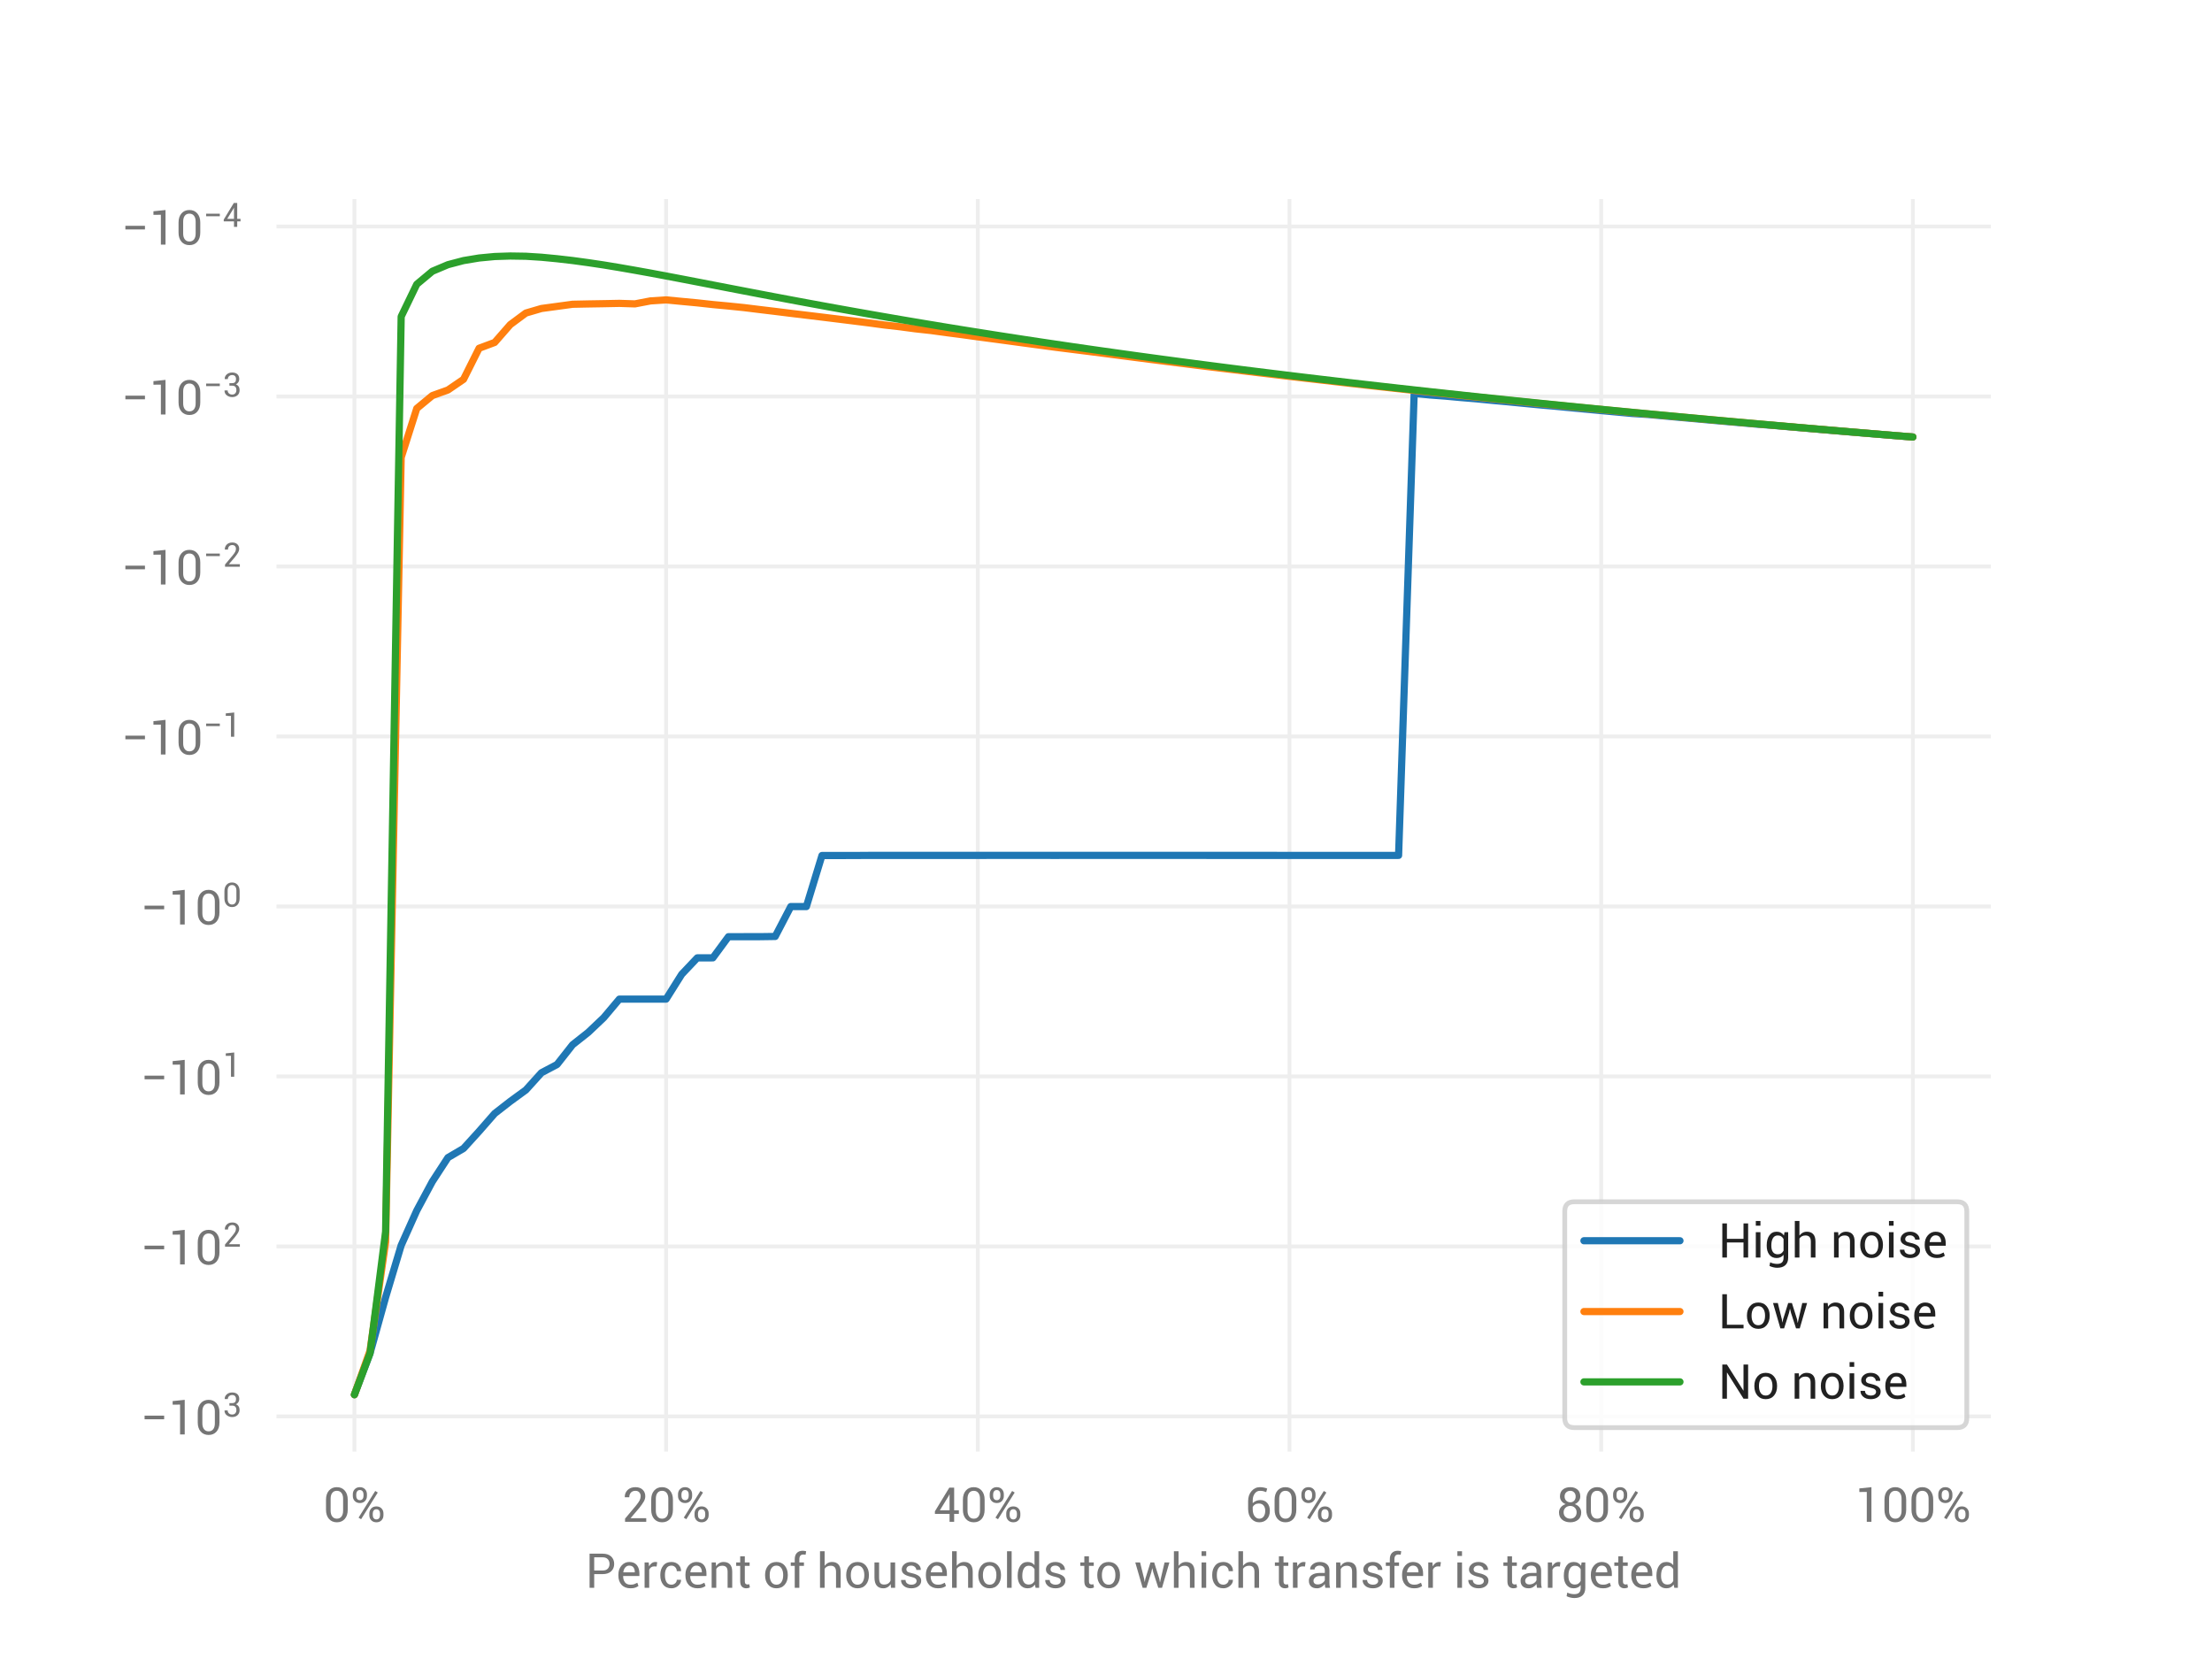 <?xml version="1.0" encoding="utf-8" standalone="no"?>
<!DOCTYPE svg PUBLIC "-//W3C//DTD SVG 1.1//EN"
  "http://www.w3.org/Graphics/SVG/1.1/DTD/svg11.dtd">
<!-- Created with matplotlib (https://matplotlib.org/) -->
<svg height="345.6pt" version="1.1" viewBox="0 0 460.8 345.6" width="460.8pt" xmlns="http://www.w3.org/2000/svg" xmlns:xlink="http://www.w3.org/1999/xlink">
 <defs>
  <style type="text/css">
*{stroke-linecap:butt;stroke-linejoin:round;}
  </style>
 </defs>
 <g id="figure_1">
  <g id="patch_1">
   <path d="M 0 345.6 
L 460.8 345.6 
L 460.8 0 
L 0 0 
z
" style="fill:#ffffff;"/>
  </g>
  <g id="axes_1">
   <g id="patch_2">
    <path d="M 57.6 302.4 
L 414.72 302.4 
L 414.72 41.472 
L 57.6 41.472 
z
" style="fill:#ffffff;"/>
   </g>
   <g id="matplotlib.axis_1">
    <g id="xtick_1">
     <g id="line2d_1">
      <path clip-path="url(#pdf8b4c8b98)" d="M 73.833 302.4 
L 73.833 41.472 
" style="fill:none;stroke:#eeeeee;stroke-linecap:round;stroke-width:0.8;"/>
     </g>
     <g id="text_1">
      <!-- 0% -->
      <defs>
       <path d="M 50.781 25.094 
Q 50.781 13.031 44.656 6 
Q 38.531 -1.031 28.172 -1.031 
Q 17.875 -1.031 11.688 6 
Q 5.516 13.031 5.516 25.094 
L 5.516 46 
Q 5.516 57.953 11.641 65.031 
Q 17.781 72.125 28.078 72.125 
Q 38.422 72.125 44.594 65.031 
Q 50.781 57.953 50.781 46 
z
M 41.156 48 
Q 41.156 55.672 37.734 60.109 
Q 34.328 64.547 28.078 64.547 
Q 21.875 64.547 18.5 60.109 
Q 15.141 55.672 15.141 48 
L 15.141 23.141 
Q 15.141 15.484 18.578 10.984 
Q 22.016 6.5 28.172 6.5 
Q 34.422 6.5 37.781 10.969 
Q 41.156 15.438 41.156 23.141 
z
" id="Roboto-Regular-48"/>
       <path d="M 5.078 57.422 
Q 5.078 63.625 9.078 67.875 
Q 13.094 72.125 19.781 72.125 
Q 26.469 72.125 30.469 67.891 
Q 34.469 63.672 34.469 57.422 
L 34.469 53.656 
Q 34.469 47.469 30.484 43.266 
Q 26.516 39.062 19.875 39.062 
Q 13.141 39.062 9.109 43.266 
Q 5.078 47.469 5.078 53.656 
z
M 12.203 53.656 
Q 12.203 50.047 14.172 47.531 
Q 16.156 45.016 19.875 45.016 
Q 23.438 45.016 25.391 47.5 
Q 27.344 50 27.344 53.656 
L 27.344 57.422 
Q 27.344 61.031 25.359 63.594 
Q 23.391 66.156 19.781 66.156 
Q 16.109 66.156 14.156 63.594 
Q 12.203 61.031 12.203 57.422 
z
M 39.5 17.438 
Q 39.5 23.641 43.5 27.859 
Q 47.516 32.078 54.203 32.078 
Q 60.844 32.078 64.859 27.859 
Q 68.891 23.641 68.891 17.438 
L 68.891 13.625 
Q 68.891 7.375 64.891 3.172 
Q 60.891 -1.031 54.297 -1.031 
Q 47.562 -1.031 43.531 3.172 
Q 39.5 7.375 39.5 13.625 
z
M 46.625 13.625 
Q 46.625 9.969 48.609 7.453 
Q 50.594 4.938 54.297 4.938 
Q 57.859 4.938 59.812 7.453 
Q 61.766 9.969 61.766 13.625 
L 61.766 17.438 
Q 61.766 21.047 59.766 23.578 
Q 57.766 26.125 54.203 26.125 
Q 50.594 26.125 48.609 23.578 
Q 46.625 21.047 46.625 17.438 
z
M 22.359 5.375 
L 17.047 8.641 
L 51.766 64.203 
L 57.078 60.938 
z
" id="Roboto-Regular-37"/>
      </defs>
      <g style="fill:#757575;" transform="translate(67.361 317.017)scale(0.1 -0.1)">
       <use xlink:href="#Roboto-Regular-48"/>
       <use x="56.299" xlink:href="#Roboto-Regular-37"/>
      </g>
     </g>
    </g>
    <g id="xtick_2">
     <g id="line2d_2">
      <path clip-path="url(#pdf8b4c8b98)" d="M 138.764 302.4 
L 138.764 41.472 
" style="fill:none;stroke:#eeeeee;stroke-linecap:round;stroke-width:0.8;"/>
     </g>
     <g id="text_2">
      <!-- 20% -->
      <defs>
       <path d="M 51.469 0 
L 7.328 0 
L 7.328 6.594 
L 29.641 33.203 
Q 35.594 40.438 37.719 44.703 
Q 39.844 48.969 39.844 53.328 
Q 39.844 58.25 36.953 61.391 
Q 34.078 64.547 29 64.547 
Q 22.703 64.547 19.406 60.688 
Q 16.109 56.844 16.109 51.078 
L 6.844 51.078 
L 6.734 51.375 
Q 6.5 60.062 12.547 66.094 
Q 18.609 72.125 29 72.125 
Q 38.531 72.125 44 66.844 
Q 49.469 61.578 49.469 53.219 
Q 49.469 47.609 46.359 42.234 
Q 43.266 36.859 36.922 28.766 
L 19 7.766 
L 19.094 7.516 
L 51.469 7.516 
z
" id="Roboto-Regular-50"/>
      </defs>
      <g style="fill:#757575;" transform="translate(129.477 317.017)scale(0.1 -0.1)">
       <use xlink:href="#Roboto-Regular-50"/>
       <use x="56.299" xlink:href="#Roboto-Regular-48"/>
       <use x="112.598" xlink:href="#Roboto-Regular-37"/>
      </g>
     </g>
    </g>
    <g id="xtick_3">
     <g id="line2d_3">
      <path clip-path="url(#pdf8b4c8b98)" d="M 203.695 302.4 
L 203.695 41.472 
" style="fill:none;stroke:#eeeeee;stroke-linecap:round;stroke-width:0.8;"/>
     </g>
     <g id="text_3">
      <!-- 40% -->
      <defs>
       <path d="M 43.609 23.922 
L 53.422 23.922 
L 53.422 16.406 
L 43.609 16.406 
L 43.609 0 
L 34.031 0 
L 34.031 16.406 
L 3.516 16.406 
L 3.516 21.828 
L 33.453 71.094 
L 43.609 71.094 
z
M 13.812 23.922 
L 34.031 23.922 
L 34.031 57.281 
L 33.734 57.328 
L 32.812 54.891 
z
" id="Roboto-Regular-52"/>
      </defs>
      <g style="fill:#757575;" transform="translate(194.408 317.017)scale(0.1 -0.1)">
       <use xlink:href="#Roboto-Regular-52"/>
       <use x="56.299" xlink:href="#Roboto-Regular-48"/>
       <use x="112.598" xlink:href="#Roboto-Regular-37"/>
      </g>
     </g>
    </g>
    <g id="xtick_4">
     <g id="line2d_4">
      <path clip-path="url(#pdf8b4c8b98)" d="M 268.625 302.4 
L 268.625 41.472 
" style="fill:none;stroke:#eeeeee;stroke-linecap:round;stroke-width:0.8;"/>
     </g>
     <g id="text_4">
      <!-- 60% -->
      <defs>
       <path d="M 31.297 72.125 
Q 35.5 72.125 39.594 71.281 
Q 43.703 70.453 46.391 69.188 
L 44.344 61.812 
Q 41.547 63.031 38.469 63.781 
Q 35.406 64.547 31.297 64.547 
Q 24.609 64.547 20.438 58.828 
Q 16.266 53.125 16.266 44.391 
L 16.266 38.875 
Q 19.234 41.844 23.312 43.547 
Q 27.391 45.266 32.078 45.266 
Q 41.266 45.266 46.609 39.109 
Q 51.953 32.953 51.953 22.953 
Q 51.953 12.016 45.969 5.484 
Q 39.984 -1.031 29.828 -1.031 
Q 19.969 -1.031 13.328 6.469 
Q 6.688 13.969 6.688 26.953 
L 6.688 43.312 
Q 6.688 55.812 13.797 63.969 
Q 20.906 72.125 31.297 72.125 
z
M 29 38.094 
Q 24.469 38.094 21.219 36.156 
Q 17.969 34.234 16.266 30.953 
L 16.266 26.031 
Q 16.266 17 20.188 11.75 
Q 24.125 6.5 29.828 6.5 
Q 35.844 6.5 39.078 11.062 
Q 42.328 15.625 42.328 22.953 
Q 42.328 29.891 38.844 33.984 
Q 35.359 38.094 29 38.094 
z
" id="Roboto-Regular-54"/>
      </defs>
      <g style="fill:#757575;" transform="translate(259.339 317.017)scale(0.1 -0.1)">
       <use xlink:href="#Roboto-Regular-54"/>
       <use x="56.299" xlink:href="#Roboto-Regular-48"/>
       <use x="112.598" xlink:href="#Roboto-Regular-37"/>
      </g>
     </g>
    </g>
    <g id="xtick_5">
     <g id="line2d_5">
      <path clip-path="url(#pdf8b4c8b98)" d="M 333.556 302.4 
L 333.556 41.472 
" style="fill:none;stroke:#eeeeee;stroke-linecap:round;stroke-width:0.8;"/>
     </g>
     <g id="text_5">
      <!-- 80% -->
      <defs>
       <path d="M 49.312 52.938 
Q 49.312 47.359 46.188 43.141 
Q 43.062 38.922 37.891 36.812 
Q 43.953 34.719 47.609 30.125 
Q 51.266 25.531 51.266 19.531 
Q 51.266 9.719 44.891 4.344 
Q 38.531 -1.031 28.656 -1.031 
Q 18.219 -1.031 11.594 4.344 
Q 4.984 9.719 4.984 19.531 
Q 4.984 25.531 8.719 30.125 
Q 12.453 34.719 18.797 36.859 
Q 13.328 38.922 10.156 43.141 
Q 6.984 47.359 6.984 52.938 
Q 6.984 62.25 12.969 67.188 
Q 18.953 72.125 28.562 72.125 
Q 37.641 72.125 43.469 67.156 
Q 49.312 62.203 49.312 52.938 
z
M 41.703 19.734 
Q 41.703 25.531 37.906 29.297 
Q 34.125 33.062 28.562 33.062 
Q 22.516 33.062 18.547 29.297 
Q 14.594 25.531 14.594 19.734 
Q 14.594 13.719 18.531 10.109 
Q 22.469 6.5 28.656 6.5 
Q 34.234 6.5 37.969 10.125 
Q 41.703 13.766 41.703 19.734 
z
M 39.703 52.781 
Q 39.703 57.906 36.5 61.219 
Q 33.297 64.547 28.562 64.547 
Q 23.344 64.547 19.969 61.344 
Q 16.609 58.156 16.609 52.781 
Q 16.609 47.359 20.016 43.984 
Q 23.438 40.625 28.656 40.625 
Q 33.406 40.625 36.547 43.984 
Q 39.703 47.359 39.703 52.781 
z
" id="Roboto-Regular-56"/>
      </defs>
      <g style="fill:#757575;" transform="translate(324.27 317.017)scale(0.1 -0.1)">
       <use xlink:href="#Roboto-Regular-56"/>
       <use x="56.299" xlink:href="#Roboto-Regular-48"/>
       <use x="112.598" xlink:href="#Roboto-Regular-37"/>
      </g>
     </g>
    </g>
    <g id="xtick_6">
     <g id="line2d_6">
      <path clip-path="url(#pdf8b4c8b98)" d="M 398.487 302.4 
L 398.487 41.472 
" style="fill:none;stroke:#eeeeee;stroke-linecap:round;stroke-width:0.8;"/>
     </g>
     <g id="text_6">
      <!-- 100% -->
      <defs>
       <path d="M 34.672 0 
L 25 0 
L 25 62.203 
L 9.516 62.062 
L 9.516 69.484 
L 34.672 72.125 
z
" id="Roboto-Regular-49"/>
      </defs>
      <g style="fill:#757575;" transform="translate(386.386 317.017)scale(0.1 -0.1)">
       <use xlink:href="#Roboto-Regular-49"/>
       <use x="56.299" xlink:href="#Roboto-Regular-48"/>
       <use x="112.598" xlink:href="#Roboto-Regular-48"/>
       <use x="168.896" xlink:href="#Roboto-Regular-37"/>
      </g>
     </g>
    </g>
    <g id="text_7">
     <!-- Percent of households to which transfer is targeted -->
     <defs>
      <path d="M 17.578 28.516 
L 17.578 0 
L 7.953 0 
L 7.953 71.094 
L 35.156 71.094 
Q 46.531 71.094 52.859 65.234 
Q 59.188 59.375 59.188 49.812 
Q 59.188 40.141 52.859 34.328 
Q 46.531 28.516 35.156 28.516 
z
M 17.578 36.031 
L 35.156 36.031 
Q 42.391 36.031 45.953 39.906 
Q 49.516 43.797 49.516 49.703 
Q 49.516 55.609 45.922 59.562 
Q 42.328 63.531 35.156 63.531 
L 17.578 63.531 
z
" id="Roboto-Regular-80"/>
      <path d="M 29.891 -1.031 
Q 18.062 -1.031 11.391 6.266 
Q 4.734 13.578 4.734 25.391 
L 4.734 27.547 
Q 4.734 38.922 11.297 46.359 
Q 17.875 53.812 27.344 53.812 
Q 37.938 53.812 43.234 47.219 
Q 48.531 40.625 48.531 29.688 
L 48.531 24.609 
L 14.75 24.609 
L 14.656 24.359 
Q 14.594 16.453 18.375 11.469 
Q 22.172 6.5 29.891 6.5 
Q 34.672 6.5 37.5 7.5 
Q 40.328 8.5 44.188 10.547 
L 46.578 3.766 
Q 43.953 1.859 40.156 0.406 
Q 36.375 -1.031 29.891 -1.031 
z
M 27.344 46.234 
Q 22.312 46.234 19.016 42.359 
Q 15.719 38.484 14.984 32.422 
L 15.094 32.172 
L 38.922 32.172 
L 38.922 32.953 
Q 38.922 38.719 36.078 42.469 
Q 33.25 46.234 27.344 46.234 
z
" id="Roboto-Regular-101"/>
      <path d="M 31.984 44.344 
L 27.047 44.625 
Q 23.25 44.625 20.625 42.812 
Q 18.016 41.016 16.609 37.75 
L 16.609 0 
L 6.984 0 
L 6.984 52.828 
L 15.578 52.828 
L 16.266 44.625 
Q 18.453 48.922 21.828 51.359 
Q 25.203 53.812 29.641 53.812 
Q 30.719 53.812 31.688 53.641 
Q 32.672 53.469 33.297 53.266 
z
" id="Roboto-Regular-114"/>
      <path d="M 27.984 6.5 
Q 32.422 6.5 35.734 9.453 
Q 39.062 12.406 39.062 16.703 
L 47.75 16.703 
L 47.906 16.406 
Q 48.094 9.578 42.031 4.266 
Q 35.984 -1.031 27.984 -1.031 
Q 16.844 -1.031 10.781 6.531 
Q 4.734 14.109 4.734 25.391 
L 4.734 27.438 
Q 4.734 38.625 10.812 46.219 
Q 16.891 53.812 27.984 53.812 
Q 36.812 53.812 42.453 48.344 
Q 48.094 42.875 47.906 34.906 
L 47.797 34.625 
L 39.062 34.625 
Q 39.062 39.453 35.906 42.844 
Q 32.766 46.234 27.984 46.234 
Q 20.906 46.234 17.656 40.734 
Q 14.406 35.25 14.406 27.438 
L 14.406 25.391 
Q 14.406 17.438 17.594 11.969 
Q 20.797 6.5 27.984 6.5 
z
" id="Roboto-Regular-99"/>
      <path d="M 15.578 52.828 
L 16.266 44.969 
Q 18.891 49.172 22.875 51.484 
Q 26.859 53.812 31.938 53.812 
Q 40.484 53.812 45.172 48.797 
Q 49.859 43.797 49.859 33.344 
L 49.859 0 
L 40.234 0 
L 40.234 33.156 
Q 40.234 40.141 37.469 43.062 
Q 34.719 46 29.047 46 
Q 24.609 46 21.5 44.219 
Q 18.406 42.438 16.609 39.203 
L 16.609 0 
L 6.984 0 
L 6.984 52.828 
z
" id="Roboto-Regular-110"/>
      <path d="M 19.234 65.578 
L 19.234 52.828 
L 29.25 52.828 
L 29.25 45.703 
L 19.234 45.703 
L 19.234 13.625 
Q 19.234 9.906 20.766 8.391 
Q 22.312 6.891 24.859 6.891 
Q 25.688 6.891 26.688 7.078 
Q 27.688 7.281 28.469 7.562 
L 29.781 0.984 
Q 28.656 0.094 26.562 -0.469 
Q 24.469 -1.031 22.406 -1.031 
Q 16.609 -1.031 13.109 2.516 
Q 9.625 6.062 9.625 13.625 
L 9.625 45.703 
L 1.266 45.703 
L 1.266 52.828 
L 9.625 52.828 
L 9.625 65.578 
z
" id="Roboto-Regular-116"/>
      <path id="Roboto-Regular-32"/>
      <path d="M 4.734 26.906 
Q 4.734 38.625 11.078 46.219 
Q 17.438 53.812 28.328 53.812 
Q 39.312 53.812 45.672 46.234 
Q 52.047 38.672 52.047 26.906 
L 52.047 25.828 
Q 52.047 14.016 45.703 6.484 
Q 39.359 -1.031 28.422 -1.031 
Q 17.484 -1.031 11.109 6.516 
Q 4.734 14.062 4.734 25.828 
z
M 14.359 25.828 
Q 14.359 17.438 17.891 11.969 
Q 21.438 6.5 28.422 6.5 
Q 35.297 6.5 38.859 11.969 
Q 42.438 17.438 42.438 25.828 
L 42.438 26.906 
Q 42.438 35.203 38.844 40.719 
Q 35.25 46.234 28.328 46.234 
Q 21.438 46.234 17.891 40.719 
Q 14.359 35.203 14.359 26.906 
z
" id="Roboto-Regular-111"/>
      <path d="M 9.672 0 
L 9.672 45.703 
L 1.375 45.703 
L 1.375 52.828 
L 9.672 52.828 
L 9.672 59.516 
Q 9.672 67.969 14.062 72.578 
Q 18.453 77.203 26.375 77.203 
Q 28.031 77.203 29.703 76.922 
Q 31.391 76.656 33.453 76.172 
L 32.281 68.844 
Q 31.391 69.047 30.141 69.188 
Q 28.906 69.344 27.594 69.344 
Q 23.344 69.344 21.312 66.828 
Q 19.281 64.312 19.281 59.516 
L 19.281 52.828 
L 28.859 52.828 
L 28.859 45.703 
L 19.281 45.703 
L 19.281 0 
z
" id="Roboto-Regular-102"/>
      <path d="M 16.609 45.75 
Q 19.344 49.562 23.312 51.688 
Q 27.297 53.812 32.125 53.812 
Q 40.578 53.812 45.281 48.734 
Q 50 43.656 50 33.109 
L 50 0 
L 40.375 0 
L 40.375 33.203 
Q 40.375 39.75 37.562 42.875 
Q 34.766 46 29.203 46 
Q 24.906 46 21.734 44.312 
Q 18.562 42.625 16.609 39.594 
L 16.609 0 
L 6.984 0 
L 6.984 76.172 
L 16.609 76.172 
z
" id="Roboto-Regular-104"/>
      <path d="M 40.531 7.859 
Q 38.031 3.609 34.094 1.281 
Q 30.172 -1.031 25.094 -1.031 
Q 16.453 -1.031 11.609 4.484 
Q 6.781 10.016 6.781 21.688 
L 6.781 52.828 
L 16.406 52.828 
L 16.406 21.578 
Q 16.406 13.141 18.891 9.953 
Q 21.391 6.781 26.656 6.781 
Q 31.781 6.781 35.125 8.875 
Q 38.484 10.984 40.188 14.844 
L 40.188 52.828 
L 49.812 52.828 
L 49.812 0 
L 41.156 0 
z
" id="Roboto-Regular-117"/>
      <path d="M 37.703 14.203 
Q 37.703 17.391 35.281 19.391 
Q 32.859 21.391 26.125 22.906 
Q 16.797 24.906 11.781 28.516 
Q 6.781 32.125 6.781 38.188 
Q 6.781 44.625 12.281 49.219 
Q 17.781 53.812 26.516 53.812 
Q 35.5 53.812 41.062 48.922 
Q 46.625 44.047 46.391 37.547 
L 46.297 37.25 
L 37.109 37.25 
Q 37.109 40.672 34.109 43.453 
Q 31.109 46.234 26.516 46.234 
Q 21.438 46.234 18.922 43.938 
Q 16.406 41.656 16.406 38.484 
Q 16.406 35.359 18.578 33.641 
Q 20.75 31.938 27.547 30.516 
Q 37.25 28.469 42.281 24.703 
Q 47.312 20.953 47.312 14.891 
Q 47.312 7.859 41.625 3.406 
Q 35.938 -1.031 26.766 -1.031 
Q 16.656 -1.031 10.844 4.094 
Q 5.031 9.234 5.328 16.062 
L 5.422 16.359 
L 14.594 16.359 
Q 14.844 11.234 18.406 8.859 
Q 21.969 6.5 26.766 6.5 
Q 31.891 6.5 34.797 8.672 
Q 37.703 10.844 37.703 14.203 
z
" id="Roboto-Regular-115"/>
      <path d="M 17.391 0 
L 7.766 0 
L 7.766 76.172 
L 17.391 76.172 
z
" id="Roboto-Regular-108"/>
      <path d="M 4.781 25.438 
Q 4.781 38.188 10.219 46 
Q 15.672 53.812 25.484 53.812 
Q 30.125 53.812 33.719 52.094 
Q 37.312 50.391 39.844 47.125 
L 39.844 76.172 
L 49.469 76.172 
L 49.469 0 
L 42.094 0 
L 40.625 6.688 
Q 38.031 2.875 34.219 0.922 
Q 30.422 -1.031 25.391 -1.031 
Q 15.719 -1.031 10.25 5.969 
Q 4.781 12.984 4.781 24.422 
z
M 14.406 24.422 
Q 14.406 16.406 17.672 11.594 
Q 20.953 6.781 27.828 6.781 
Q 32.125 6.781 35.047 8.734 
Q 37.984 10.688 39.844 14.203 
L 39.844 38.875 
Q 37.984 42.141 35.031 44.062 
Q 32.078 46 27.938 46 
Q 21 46 17.703 40.281 
Q 14.406 34.578 14.406 25.438 
z
" id="Roboto-Regular-100"/>
      <path d="M 20.516 19.234 
L 21.734 12.453 
L 22.016 12.453 
L 23.297 19.234 
L 33.844 52.828 
L 41.547 52.828 
L 52.156 19.234 
L 53.516 11.672 
L 53.812 11.672 
L 55.375 19.234 
L 63.188 52.828 
L 73.25 52.828 
L 57.906 0 
L 50.141 0 
L 39.703 32.172 
L 37.703 40.578 
L 37.406 40.578 
L 35.547 32.172 
L 25.297 0 
L 17.531 0 
L 2.203 52.828 
L 12.203 52.828 
z
" id="Roboto-Regular-119"/>
      <path d="M 17.391 0 
L 7.766 0 
L 7.766 52.828 
L 17.391 52.828 
z
M 17.391 66.359 
L 7.766 66.359 
L 7.766 76.172 
L 17.391 76.172 
z
" id="Roboto-Regular-105"/>
      <path d="M 39.453 0 
Q 38.969 2.391 38.688 4.219 
Q 38.422 6.062 38.375 7.906 
Q 35.688 4.109 31.359 1.531 
Q 27.047 -1.031 22.078 -1.031 
Q 13.812 -1.031 9.484 3.188 
Q 5.172 7.422 5.172 14.844 
Q 5.172 22.406 11.297 26.672 
Q 17.438 30.953 27.938 30.953 
L 38.375 30.953 
L 38.375 36.188 
Q 38.375 40.828 35.547 43.531 
Q 32.719 46.234 27.547 46.234 
Q 22.859 46.234 19.969 43.891 
Q 17.094 41.547 17.094 38.281 
L 7.953 38.188 
L 7.859 38.484 
Q 7.516 44.234 13.25 49.016 
Q 19 53.812 28.078 53.812 
Q 37.062 53.812 42.531 49.234 
Q 48 44.672 48 36.078 
L 48 10.641 
Q 48 7.812 48.281 5.172 
Q 48.578 2.547 49.359 0 
z
M 23.484 7.031 
Q 28.719 7.031 32.906 9.719 
Q 37.109 12.406 38.375 15.875 
L 38.375 24.469 
L 27.594 24.469 
Q 21.781 24.469 18.281 21.531 
Q 14.797 18.609 14.797 14.656 
Q 14.797 11.141 16.984 9.078 
Q 19.188 7.031 23.484 7.031 
z
" id="Roboto-Regular-97"/>
      <path d="M 5.281 25.438 
Q 5.281 38.188 10.719 46 
Q 16.156 53.812 25.922 53.812 
Q 30.953 53.812 34.766 51.781 
Q 38.578 49.75 41.156 45.953 
L 42.328 52.828 
L 50 52.828 
L 50 -0.297 
Q 50 -10.453 44.094 -15.891 
Q 38.188 -21.344 27.047 -21.344 
Q 23.25 -21.344 18.828 -20.281 
Q 14.406 -19.234 11.031 -17.438 
L 12.5 -9.969 
Q 15.281 -11.422 19.203 -12.328 
Q 23.141 -13.234 26.953 -13.234 
Q 33.984 -13.234 37.172 -10.031 
Q 40.375 -6.844 40.375 -0.297 
L 40.375 5.719 
Q 37.797 2.391 34.172 0.672 
Q 30.562 -1.031 25.828 -1.031 
Q 16.156 -1.031 10.719 5.969 
Q 5.281 12.984 5.281 24.422 
z
M 14.891 24.422 
Q 14.891 16.453 18.156 11.609 
Q 21.438 6.781 28.266 6.781 
Q 32.625 6.781 35.547 8.766 
Q 38.484 10.75 40.375 14.359 
L 40.375 38.672 
Q 38.531 42.047 35.547 44.016 
Q 32.562 46 28.375 46 
Q 21.484 46 18.188 40.281 
Q 14.891 34.578 14.891 25.438 
z
" id="Roboto-Regular-103"/>
     </defs>
     <g style="fill:#757575;" transform="translate(122.026 330.769)scale(0.1 -0.1)">
      <use xlink:href="#Roboto-Regular-80"/>
      <use x="63.217" xlink:href="#Roboto-Regular-101"/>
      <use x="115.561" xlink:href="#Roboto-Regular-114"/>
      <use x="150.555" xlink:href="#Roboto-Regular-99"/>
      <use x="202.898" xlink:href="#Roboto-Regular-101"/>
      <use x="255.242" xlink:href="#Roboto-Regular-110"/>
      <use x="312.078" xlink:href="#Roboto-Regular-116"/>
      <use x="343.963" xlink:href="#Roboto-Regular-32"/>
      <use x="368.816" xlink:href="#Roboto-Regular-111"/>
      <use x="425.652" xlink:href="#Roboto-Regular-102"/>
      <use x="456.121" xlink:href="#Roboto-Regular-32"/>
      <use x="480.975" xlink:href="#Roboto-Regular-104"/>
      <use x="537.811" xlink:href="#Roboto-Regular-111"/>
      <use x="594.646" xlink:href="#Roboto-Regular-117"/>
      <use x="651.482" xlink:href="#Roboto-Regular-115"/>
      <use x="703.777" xlink:href="#Roboto-Regular-101"/>
      <use x="756.121" xlink:href="#Roboto-Regular-104"/>
      <use x="812.957" xlink:href="#Roboto-Regular-111"/>
      <use x="869.793" xlink:href="#Roboto-Regular-108"/>
      <use x="894.988" xlink:href="#Roboto-Regular-100"/>
      <use x="951.824" xlink:href="#Roboto-Regular-115"/>
      <use x="1004.119" xlink:href="#Roboto-Regular-32"/>
      <use x="1028.973" xlink:href="#Roboto-Regular-116"/>
      <use x="1060.857" xlink:href="#Roboto-Regular-111"/>
      <use x="1117.693" xlink:href="#Roboto-Regular-32"/>
      <use x="1142.547" xlink:href="#Roboto-Regular-119"/>
      <use x="1218.23" xlink:href="#Roboto-Regular-104"/>
      <use x="1275.066" xlink:href="#Roboto-Regular-105"/>
      <use x="1300.262" xlink:href="#Roboto-Regular-99"/>
      <use x="1352.605" xlink:href="#Roboto-Regular-104"/>
      <use x="1409.441" xlink:href="#Roboto-Regular-32"/>
      <use x="1434.295" xlink:href="#Roboto-Regular-116"/>
      <use x="1466.18" xlink:href="#Roboto-Regular-114"/>
      <use x="1501.189" xlink:href="#Roboto-Regular-97"/>
      <use x="1556.17" xlink:href="#Roboto-Regular-110"/>
      <use x="1613.006" xlink:href="#Roboto-Regular-115"/>
      <use x="1665.301" xlink:href="#Roboto-Regular-102"/>
      <use x="1695.77" xlink:href="#Roboto-Regular-101"/>
      <use x="1748.113" xlink:href="#Roboto-Regular-114"/>
      <use x="1783.123" xlink:href="#Roboto-Regular-32"/>
      <use x="1807.977" xlink:href="#Roboto-Regular-105"/>
      <use x="1833.172" xlink:href="#Roboto-Regular-115"/>
      <use x="1885.467" xlink:href="#Roboto-Regular-32"/>
      <use x="1910.32" xlink:href="#Roboto-Regular-116"/>
      <use x="1942.205" xlink:href="#Roboto-Regular-97"/>
      <use x="1997.186" xlink:href="#Roboto-Regular-114"/>
      <use x="2032.195" xlink:href="#Roboto-Regular-103"/>
      <use x="2089.031" xlink:href="#Roboto-Regular-101"/>
      <use x="2141.375" xlink:href="#Roboto-Regular-116"/>
      <use x="2173.26" xlink:href="#Roboto-Regular-101"/>
      <use x="2225.604" xlink:href="#Roboto-Regular-100"/>
     </g>
    </g>
   </g>
   <g id="matplotlib.axis_2">
    <g id="ytick_1">
     <g id="line2d_7">
      <path clip-path="url(#pdf8b4c8b98)" d="M 57.6 295.068 
L 414.72 295.068 
" style="fill:none;stroke:#eeeeee;stroke-linecap:round;stroke-width:0.8;"/>
     </g>
     <g id="text_8">
      <!-- $\mathdefault{-10^{3}}$ -->
      <defs>
       <path d="M 48.969 31.641 
L 8.203 31.641 
L 8.203 39.203 
L 48.969 39.203 
z
" id="Roboto-Regular-8722"/>
       <path d="M 28.266 40.438 
Q 34.719 40.438 37.375 43.625 
Q 40.047 46.828 40.047 52.594 
Q 40.047 57.953 37.141 61.25 
Q 34.234 64.547 28.516 64.547 
Q 22.953 64.547 19.312 61.109 
Q 15.672 57.672 15.672 52.484 
L 6.5 52.484 
L 6.344 52.781 
Q 6.109 60.797 12.406 66.453 
Q 18.703 72.125 28.516 72.125 
Q 38.422 72.125 44.031 67.109 
Q 49.656 62.109 49.656 52.391 
Q 49.656 47.406 47.047 43.297 
Q 44.438 39.203 39.75 36.922 
Q 45.125 34.766 47.922 30.391 
Q 50.734 26.031 50.734 19.828 
Q 50.734 10.062 44.547 4.516 
Q 38.375 -1.031 28.516 -1.031 
Q 19.438 -1.031 12.516 4.312 
Q 5.609 9.672 5.859 18.453 
L 5.953 18.75 
L 15.141 18.75 
Q 15.141 13.578 18.875 10.031 
Q 22.609 6.5 28.516 6.5 
Q 34.375 6.5 37.734 10.125 
Q 41.109 13.766 41.109 19.625 
Q 41.109 26.312 38 29.625 
Q 34.906 32.953 28.266 32.953 
L 20.359 32.953 
L 20.359 40.438 
z
" id="Roboto-Regular-51"/>
      </defs>
      <g style="fill:#757575;" transform="translate(29.3 298.877)scale(0.1 -0.1)">
       <use transform="translate(0 0.533)" xlink:href="#Roboto-Regular-8722"/>
       <use transform="translate(57.129 0.533)" xlink:href="#Roboto-Regular-49"/>
       <use transform="translate(113.428 0.533)" xlink:href="#Roboto-Regular-48"/>
       <use transform="translate(170.651 37.513)scale(0.7)" xlink:href="#Roboto-Regular-51"/>
      </g>
     </g>
    </g>
    <g id="ytick_2">
     <g id="line2d_8">
      <path clip-path="url(#pdf8b4c8b98)" d="M 57.6 259.655 
L 414.72 259.655 
" style="fill:none;stroke:#eeeeee;stroke-linecap:round;stroke-width:0.8;"/>
     </g>
     <g id="text_9">
      <!-- $\mathdefault{-10^{2}}$ -->
      <g style="fill:#757575;" transform="translate(29.3 263.464)scale(0.1 -0.1)">
       <use transform="translate(0 0.533)" xlink:href="#Roboto-Regular-8722"/>
       <use transform="translate(57.129 0.533)" xlink:href="#Roboto-Regular-49"/>
       <use transform="translate(113.428 0.533)" xlink:href="#Roboto-Regular-48"/>
       <use transform="translate(170.651 37.513)scale(0.7)" xlink:href="#Roboto-Regular-50"/>
      </g>
     </g>
    </g>
    <g id="ytick_3">
     <g id="line2d_9">
      <path clip-path="url(#pdf8b4c8b98)" d="M 57.6 224.242 
L 414.72 224.242 
" style="fill:none;stroke:#eeeeee;stroke-linecap:round;stroke-width:0.8;"/>
     </g>
     <g id="text_10">
      <!-- $\mathdefault{-10^{1}}$ -->
      <g style="fill:#757575;" transform="translate(29.3 228.051)scale(0.1 -0.1)">
       <use transform="translate(0 0.533)" xlink:href="#Roboto-Regular-8722"/>
       <use transform="translate(57.129 0.533)" xlink:href="#Roboto-Regular-49"/>
       <use transform="translate(113.428 0.533)" xlink:href="#Roboto-Regular-48"/>
       <use transform="translate(170.651 37.513)scale(0.7)" xlink:href="#Roboto-Regular-49"/>
      </g>
     </g>
    </g>
    <g id="ytick_4">
     <g id="line2d_10">
      <path clip-path="url(#pdf8b4c8b98)" d="M 57.6 188.83 
L 414.72 188.83 
" style="fill:none;stroke:#eeeeee;stroke-linecap:round;stroke-width:0.8;"/>
     </g>
     <g id="text_11">
      <!-- $\mathdefault{-10^{0}}$ -->
      <g style="fill:#757575;" transform="translate(29.3 192.638)scale(0.1 -0.1)">
       <use transform="translate(0 0.533)" xlink:href="#Roboto-Regular-8722"/>
       <use transform="translate(57.129 0.533)" xlink:href="#Roboto-Regular-49"/>
       <use transform="translate(113.428 0.533)" xlink:href="#Roboto-Regular-48"/>
       <use transform="translate(170.651 37.513)scale(0.7)" xlink:href="#Roboto-Regular-48"/>
      </g>
     </g>
    </g>
    <g id="ytick_5">
     <g id="line2d_11">
      <path clip-path="url(#pdf8b4c8b98)" d="M 57.6 153.417 
L 414.72 153.417 
" style="fill:none;stroke:#eeeeee;stroke-linecap:round;stroke-width:0.8;"/>
     </g>
     <g id="text_12">
      <!-- $\mathdefault{-10^{-1}}$ -->
      <g style="fill:#757575;" transform="translate(25.3 157.225)scale(0.1 -0.1)">
       <use transform="translate(0 0.533)" xlink:href="#Roboto-Regular-8722"/>
       <use transform="translate(57.129 0.533)" xlink:href="#Roboto-Regular-49"/>
       <use transform="translate(113.428 0.533)" xlink:href="#Roboto-Regular-48"/>
       <use transform="translate(170.651 37.513)scale(0.7)" xlink:href="#Roboto-Regular-8722"/>
       <use transform="translate(210.641 37.513)scale(0.7)" xlink:href="#Roboto-Regular-49"/>
      </g>
     </g>
    </g>
    <g id="ytick_6">
     <g id="line2d_12">
      <path clip-path="url(#pdf8b4c8b98)" d="M 57.6 118.004 
L 414.72 118.004 
" style="fill:none;stroke:#eeeeee;stroke-linecap:round;stroke-width:0.8;"/>
     </g>
     <g id="text_13">
      <!-- $\mathdefault{-10^{-2}}$ -->
      <g style="fill:#757575;" transform="translate(25.3 121.813)scale(0.1 -0.1)">
       <use transform="translate(0 0.533)" xlink:href="#Roboto-Regular-8722"/>
       <use transform="translate(57.129 0.533)" xlink:href="#Roboto-Regular-49"/>
       <use transform="translate(113.428 0.533)" xlink:href="#Roboto-Regular-48"/>
       <use transform="translate(170.651 37.513)scale(0.7)" xlink:href="#Roboto-Regular-8722"/>
       <use transform="translate(210.641 37.513)scale(0.7)" xlink:href="#Roboto-Regular-50"/>
      </g>
     </g>
    </g>
    <g id="ytick_7">
     <g id="line2d_13">
      <path clip-path="url(#pdf8b4c8b98)" d="M 57.6 82.591 
L 414.72 82.591 
" style="fill:none;stroke:#eeeeee;stroke-linecap:round;stroke-width:0.8;"/>
     </g>
     <g id="text_14">
      <!-- $\mathdefault{-10^{-3}}$ -->
      <g style="fill:#757575;" transform="translate(25.3 86.4)scale(0.1 -0.1)">
       <use transform="translate(0 0.533)" xlink:href="#Roboto-Regular-8722"/>
       <use transform="translate(57.129 0.533)" xlink:href="#Roboto-Regular-49"/>
       <use transform="translate(113.428 0.533)" xlink:href="#Roboto-Regular-48"/>
       <use transform="translate(170.651 37.513)scale(0.7)" xlink:href="#Roboto-Regular-8722"/>
       <use transform="translate(210.641 37.513)scale(0.7)" xlink:href="#Roboto-Regular-51"/>
      </g>
     </g>
    </g>
    <g id="ytick_8">
     <g id="line2d_14">
      <path clip-path="url(#pdf8b4c8b98)" d="M 57.6 47.178 
L 414.72 47.178 
" style="fill:none;stroke:#eeeeee;stroke-linecap:round;stroke-width:0.8;"/>
     </g>
     <g id="text_15">
      <!-- $\mathdefault{-10^{-4}}$ -->
      <g style="fill:#757575;" transform="translate(25.3 50.987)scale(0.1 -0.1)">
       <use transform="translate(0 0.255)" xlink:href="#Roboto-Regular-8722"/>
       <use transform="translate(57.129 0.255)" xlink:href="#Roboto-Regular-49"/>
       <use transform="translate(113.428 0.255)" xlink:href="#Roboto-Regular-48"/>
       <use transform="translate(170.651 37.234)scale(0.7)" xlink:href="#Roboto-Regular-8722"/>
       <use transform="translate(210.641 37.234)scale(0.7)" xlink:href="#Roboto-Regular-52"/>
      </g>
     </g>
    </g>
   </g>
   <g id="line2d_15">
    <path clip-path="url(#pdf8b4c8b98)" d="M 73.833 290.54 
L 77.079 281.935 
L 80.326 270.264 
L 83.572 259.434 
L 86.819 252.19 
L 90.065 246.142 
L 93.312 241.152 
L 96.559 239.245 
L 99.805 235.671 
L 103.052 231.961 
L 106.298 229.436 
L 109.545 227.068 
L 112.791 223.476 
L 116.038 221.759 
L 119.284 217.639 
L 122.531 215.073 
L 125.777 211.992 
L 129.024 208.135 
L 132.271 208.131 
L 135.517 208.131 
L 138.764 208.13 
L 142.01 202.969 
L 145.257 199.539 
L 148.503 199.538 
L 151.75 195.13 
L 154.996 195.128 
L 158.243 195.128 
L 161.489 195.082 
L 164.736 188.854 
L 167.983 188.855 
L 171.229 178.219 
L 174.476 178.219 
L 177.722 178.218 
L 180.969 178.194 
L 184.215 178.194 
L 187.462 178.194 
L 190.708 178.194 
L 193.955 178.194 
L 197.201 178.194 
L 200.448 178.195 
L 203.695 178.195 
L 206.941 178.193 
L 210.188 178.193 
L 213.434 178.193 
L 216.681 178.193 
L 219.927 178.194 
L 223.174 178.192 
L 226.42 178.191 
L 229.667 178.191 
L 232.913 178.191 
L 236.16 178.192 
L 239.407 178.192 
L 242.653 178.192 
L 245.9 178.193 
L 249.146 178.193 
L 252.393 178.194 
L 255.639 178.194 
L 258.886 178.195 
L 262.132 178.195 
L 265.379 178.195 
L 268.625 178.196 
L 271.872 178.196 
L 275.119 178.196 
L 278.365 178.197 
L 281.612 178.197 
L 284.858 178.198 
L 288.105 178.198 
L 291.351 178.198 
L 294.598 81.947 
L 297.844 82.277 
L 301.091 82.519 
L 304.337 82.817 
L 307.584 83.085 
L 310.831 83.404 
L 314.077 83.697 
L 317.324 84.015 
L 320.57 84.328 
L 323.817 84.614 
L 327.063 84.927 
L 330.31 85.231 
L 333.556 85.534 
L 336.803 85.836 
L 340.049 86.135 
L 343.296 86.341 
L 346.543 86.636 
L 349.789 86.932 
L 353.036 87.217 
L 356.282 87.509 
L 359.529 87.796 
L 362.775 88.078 
L 366.022 88.364 
L 369.268 88.606 
L 372.515 88.887 
L 375.761 89.165 
L 379.008 89.441 
L 382.255 89.715 
L 385.501 89.987 
L 388.748 90.257 
L 391.994 90.521 
L 395.241 90.786 
L 398.487 91.037 
" style="fill:none;stroke:#1f77b4;stroke-linecap:round;stroke-width:1.5;"/>
   </g>
   <g id="line2d_16">
    <path clip-path="url(#pdf8b4c8b98)" d="M 73.833 290.54 
L 77.079 281.398 
L 80.326 258.749 
L 83.572 95.299 
L 86.819 85.089 
L 90.065 82.406 
L 93.312 81.243 
L 96.559 79.025 
L 99.805 72.548 
L 103.052 71.337 
L 106.298 67.623 
L 109.545 65.215 
L 112.791 64.266 
L 116.038 63.825 
L 119.284 63.383 
L 122.531 63.316 
L 125.777 63.262 
L 129.024 63.197 
L 132.271 63.303 
L 135.517 62.682 
L 138.764 62.473 
L 142.01 62.785 
L 145.257 63.091 
L 148.503 63.446 
L 151.75 63.749 
L 154.996 64.081 
L 158.243 64.481 
L 161.489 64.869 
L 164.736 65.273 
L 167.983 65.663 
L 171.229 66.055 
L 174.476 66.453 
L 177.722 66.855 
L 180.969 67.263 
L 184.215 67.7 
L 187.462 68.067 
L 190.708 68.5 
L 193.955 68.856 
L 197.201 69.3 
L 200.448 69.719 
L 203.695 70.171 
L 206.941 70.6 
L 210.188 71.038 
L 213.434 71.479 
L 216.681 71.914 
L 219.927 72.349 
L 223.174 72.756 
L 226.42 73.162 
L 229.667 73.578 
L 232.913 74 
L 236.16 74.419 
L 239.407 74.839 
L 242.653 75.249 
L 245.9 75.657 
L 249.146 76.066 
L 252.393 76.467 
L 255.639 76.856 
L 258.886 77.246 
L 262.132 77.636 
L 265.379 78.02 
L 268.625 78.403 
L 271.872 78.781 
L 275.119 79.157 
L 278.365 79.528 
L 281.612 79.897 
L 284.858 80.261 
L 288.105 80.622 
L 291.351 80.975 
L 294.598 81.329 
L 297.844 81.677 
L 301.091 82.021 
L 304.337 82.365 
L 307.584 82.705 
L 310.831 83.04 
L 314.077 83.374 
L 317.324 83.703 
L 320.57 84.03 
L 323.817 84.352 
L 327.063 84.673 
L 330.31 84.985 
L 333.556 85.298 
L 336.803 85.61 
L 340.049 85.919 
L 343.296 86.226 
L 346.543 86.526 
L 349.789 86.827 
L 353.036 87.125 
L 356.282 87.421 
L 359.529 87.713 
L 362.775 88.001 
L 366.022 88.29 
L 369.268 88.575 
L 372.515 88.858 
L 375.761 89.139 
L 379.008 89.416 
L 382.255 89.692 
L 385.501 89.966 
L 388.748 90.237 
L 391.994 90.506 
L 395.241 90.773 
L 398.487 91.037 
" style="fill:none;stroke:#ff7f0e;stroke-linecap:round;stroke-width:1.5;"/>
   </g>
   <g id="line2d_17">
    <path clip-path="url(#pdf8b4c8b98)" d="M 73.833 290.54 
L 77.079 281.906 
L 80.326 256.592 
L 83.572 65.948 
L 86.819 59.218 
L 90.065 56.511 
L 93.312 55.139 
L 96.559 54.284 
L 99.805 53.745 
L 103.052 53.436 
L 106.298 53.332 
L 109.545 53.382 
L 112.791 53.587 
L 116.038 53.898 
L 119.284 54.271 
L 122.531 54.714 
L 125.777 55.198 
L 129.024 55.736 
L 132.271 56.301 
L 135.517 56.885 
L 138.764 57.494 
L 142.01 58.11 
L 145.257 58.735 
L 148.503 59.363 
L 151.75 59.99 
L 154.996 60.614 
L 158.243 61.237 
L 161.489 61.853 
L 164.736 62.464 
L 167.983 63.069 
L 171.229 63.667 
L 174.476 64.255 
L 177.722 64.837 
L 180.969 65.411 
L 184.215 65.978 
L 187.462 66.537 
L 190.708 67.087 
L 193.955 67.63 
L 197.201 68.165 
L 200.448 68.692 
L 203.695 69.211 
L 206.941 69.723 
L 210.188 70.227 
L 213.434 70.726 
L 216.681 71.217 
L 219.927 71.699 
L 223.174 72.177 
L 226.42 72.647 
L 229.667 73.11 
L 232.913 73.567 
L 236.16 74.019 
L 239.407 74.464 
L 242.653 74.903 
L 245.9 75.336 
L 249.146 75.764 
L 252.393 76.186 
L 255.639 76.603 
L 258.886 77.014 
L 262.132 77.421 
L 265.379 77.822 
L 268.625 78.219 
L 271.872 78.61 
L 275.119 78.998 
L 278.365 79.38 
L 281.612 79.758 
L 284.858 80.132 
L 288.105 80.501 
L 291.351 80.866 
L 294.598 81.226 
L 297.844 81.584 
L 301.091 81.936 
L 304.337 82.286 
L 307.584 82.632 
L 310.831 82.973 
L 314.077 83.311 
L 317.324 83.646 
L 320.57 83.977 
L 323.817 84.305 
L 327.063 84.629 
L 330.31 84.951 
L 333.556 85.268 
L 336.803 85.583 
L 340.049 85.895 
L 343.296 86.203 
L 346.543 86.509 
L 349.789 86.811 
L 353.036 87.111 
L 356.282 87.409 
L 359.529 87.703 
L 362.775 87.995 
L 366.022 88.284 
L 369.268 88.57 
L 372.515 88.854 
L 375.761 89.136 
L 379.008 89.414 
L 382.255 89.691 
L 385.501 89.965 
L 388.748 90.236 
L 391.994 90.506 
L 395.241 90.773 
L 398.487 91.038 
" style="fill:none;stroke:#2ca02c;stroke-linecap:round;stroke-width:1.5;"/>
   </g>
   <g id="legend_1">
    <g id="patch_3">
     <path d="M 327.965 297.4 
L 407.72 297.4 
Q 409.72 297.4 409.72 295.4 
L 409.72 252.352 
Q 409.72 250.352 407.72 250.352 
L 327.965 250.352 
Q 325.965 250.352 325.965 252.352 
L 325.965 295.4 
Q 325.965 297.4 327.965 297.4 
z
" style="fill:#ffffff;opacity:0.8;stroke:#cccccc;stroke-linejoin:miter;"/>
    </g>
    <g id="line2d_18">
     <path d="M 329.965 258.469 
L 349.965 258.469 
" style="fill:none;stroke:#1f77b4;stroke-linecap:round;stroke-width:1.5;"/>
    </g>
    <g id="line2d_19"/>
    <g id="text_16">
     <!-- High noise -->
     <defs>
      <path d="M 62.016 0 
L 52.391 0 
L 52.391 31.391 
L 17.875 31.391 
L 17.875 0 
L 8.25 0 
L 8.25 71.094 
L 17.875 71.094 
L 17.875 38.969 
L 52.391 38.969 
L 52.391 71.094 
L 62.016 71.094 
z
" id="Roboto-Regular-72"/>
     </defs>
     <g style="fill:#212121;" transform="translate(357.965 261.969)scale(0.1 -0.1)">
      <use xlink:href="#Roboto-Regular-72"/>
      <use x="70.264" xlink:href="#Roboto-Regular-105"/>
      <use x="95.459" xlink:href="#Roboto-Regular-103"/>
      <use x="152.295" xlink:href="#Roboto-Regular-104"/>
      <use x="209.131" xlink:href="#Roboto-Regular-32"/>
      <use x="233.984" xlink:href="#Roboto-Regular-110"/>
      <use x="290.82" xlink:href="#Roboto-Regular-111"/>
      <use x="347.656" xlink:href="#Roboto-Regular-105"/>
      <use x="372.852" xlink:href="#Roboto-Regular-115"/>
      <use x="425.146" xlink:href="#Roboto-Regular-101"/>
     </g>
    </g>
    <g id="line2d_20">
     <path d="M 329.965 273.22 
L 349.965 273.22 
" style="fill:none;stroke:#ff7f0e;stroke-linecap:round;stroke-width:1.5;"/>
    </g>
    <g id="line2d_21"/>
    <g id="text_17">
     <!-- Low noise -->
     <defs>
      <path d="M 17.828 7.516 
L 52.484 7.516 
L 52.484 0 
L 8.203 0 
L 8.203 71.094 
L 17.828 71.094 
z
" id="Roboto-Regular-76"/>
     </defs>
     <g style="fill:#212121;" transform="translate(357.965 276.72)scale(0.1 -0.1)">
      <use xlink:href="#Roboto-Regular-76"/>
      <use x="54.834" xlink:href="#Roboto-Regular-111"/>
      <use x="111.67" xlink:href="#Roboto-Regular-119"/>
      <use x="187.354" xlink:href="#Roboto-Regular-32"/>
      <use x="212.207" xlink:href="#Roboto-Regular-110"/>
      <use x="269.043" xlink:href="#Roboto-Regular-111"/>
      <use x="325.879" xlink:href="#Roboto-Regular-105"/>
      <use x="351.074" xlink:href="#Roboto-Regular-115"/>
      <use x="403.369" xlink:href="#Roboto-Regular-101"/>
     </g>
    </g>
    <g id="line2d_22">
     <path d="M 329.965 287.869 
L 349.965 287.869 
" style="fill:none;stroke:#2ca02c;stroke-linecap:round;stroke-width:1.5;"/>
    </g>
    <g id="line2d_23"/>
    <g id="text_18">
     <!-- No noise -->
     <defs>
      <path d="M 62.016 0 
L 52.391 0 
L 18.172 54.297 
L 17.875 54.203 
L 17.875 0 
L 8.25 0 
L 8.25 71.094 
L 17.875 71.094 
L 52.094 16.844 
L 52.391 16.938 
L 52.391 71.094 
L 62.016 71.094 
z
" id="Roboto-Regular-78"/>
     </defs>
     <g style="fill:#212121;" transform="translate(357.965 291.369)scale(0.1 -0.1)">
      <use xlink:href="#Roboto-Regular-78"/>
      <use x="70.264" xlink:href="#Roboto-Regular-111"/>
      <use x="127.1" xlink:href="#Roboto-Regular-32"/>
      <use x="151.953" xlink:href="#Roboto-Regular-110"/>
      <use x="208.789" xlink:href="#Roboto-Regular-111"/>
      <use x="265.625" xlink:href="#Roboto-Regular-105"/>
      <use x="290.82" xlink:href="#Roboto-Regular-115"/>
      <use x="343.115" xlink:href="#Roboto-Regular-101"/>
     </g>
    </g>
   </g>
  </g>
 </g>
 <defs>
  <clipPath id="pdf8b4c8b98">
   <rect height="260.928" width="357.12" x="57.6" y="41.472"/>
  </clipPath>
 </defs>
</svg>
